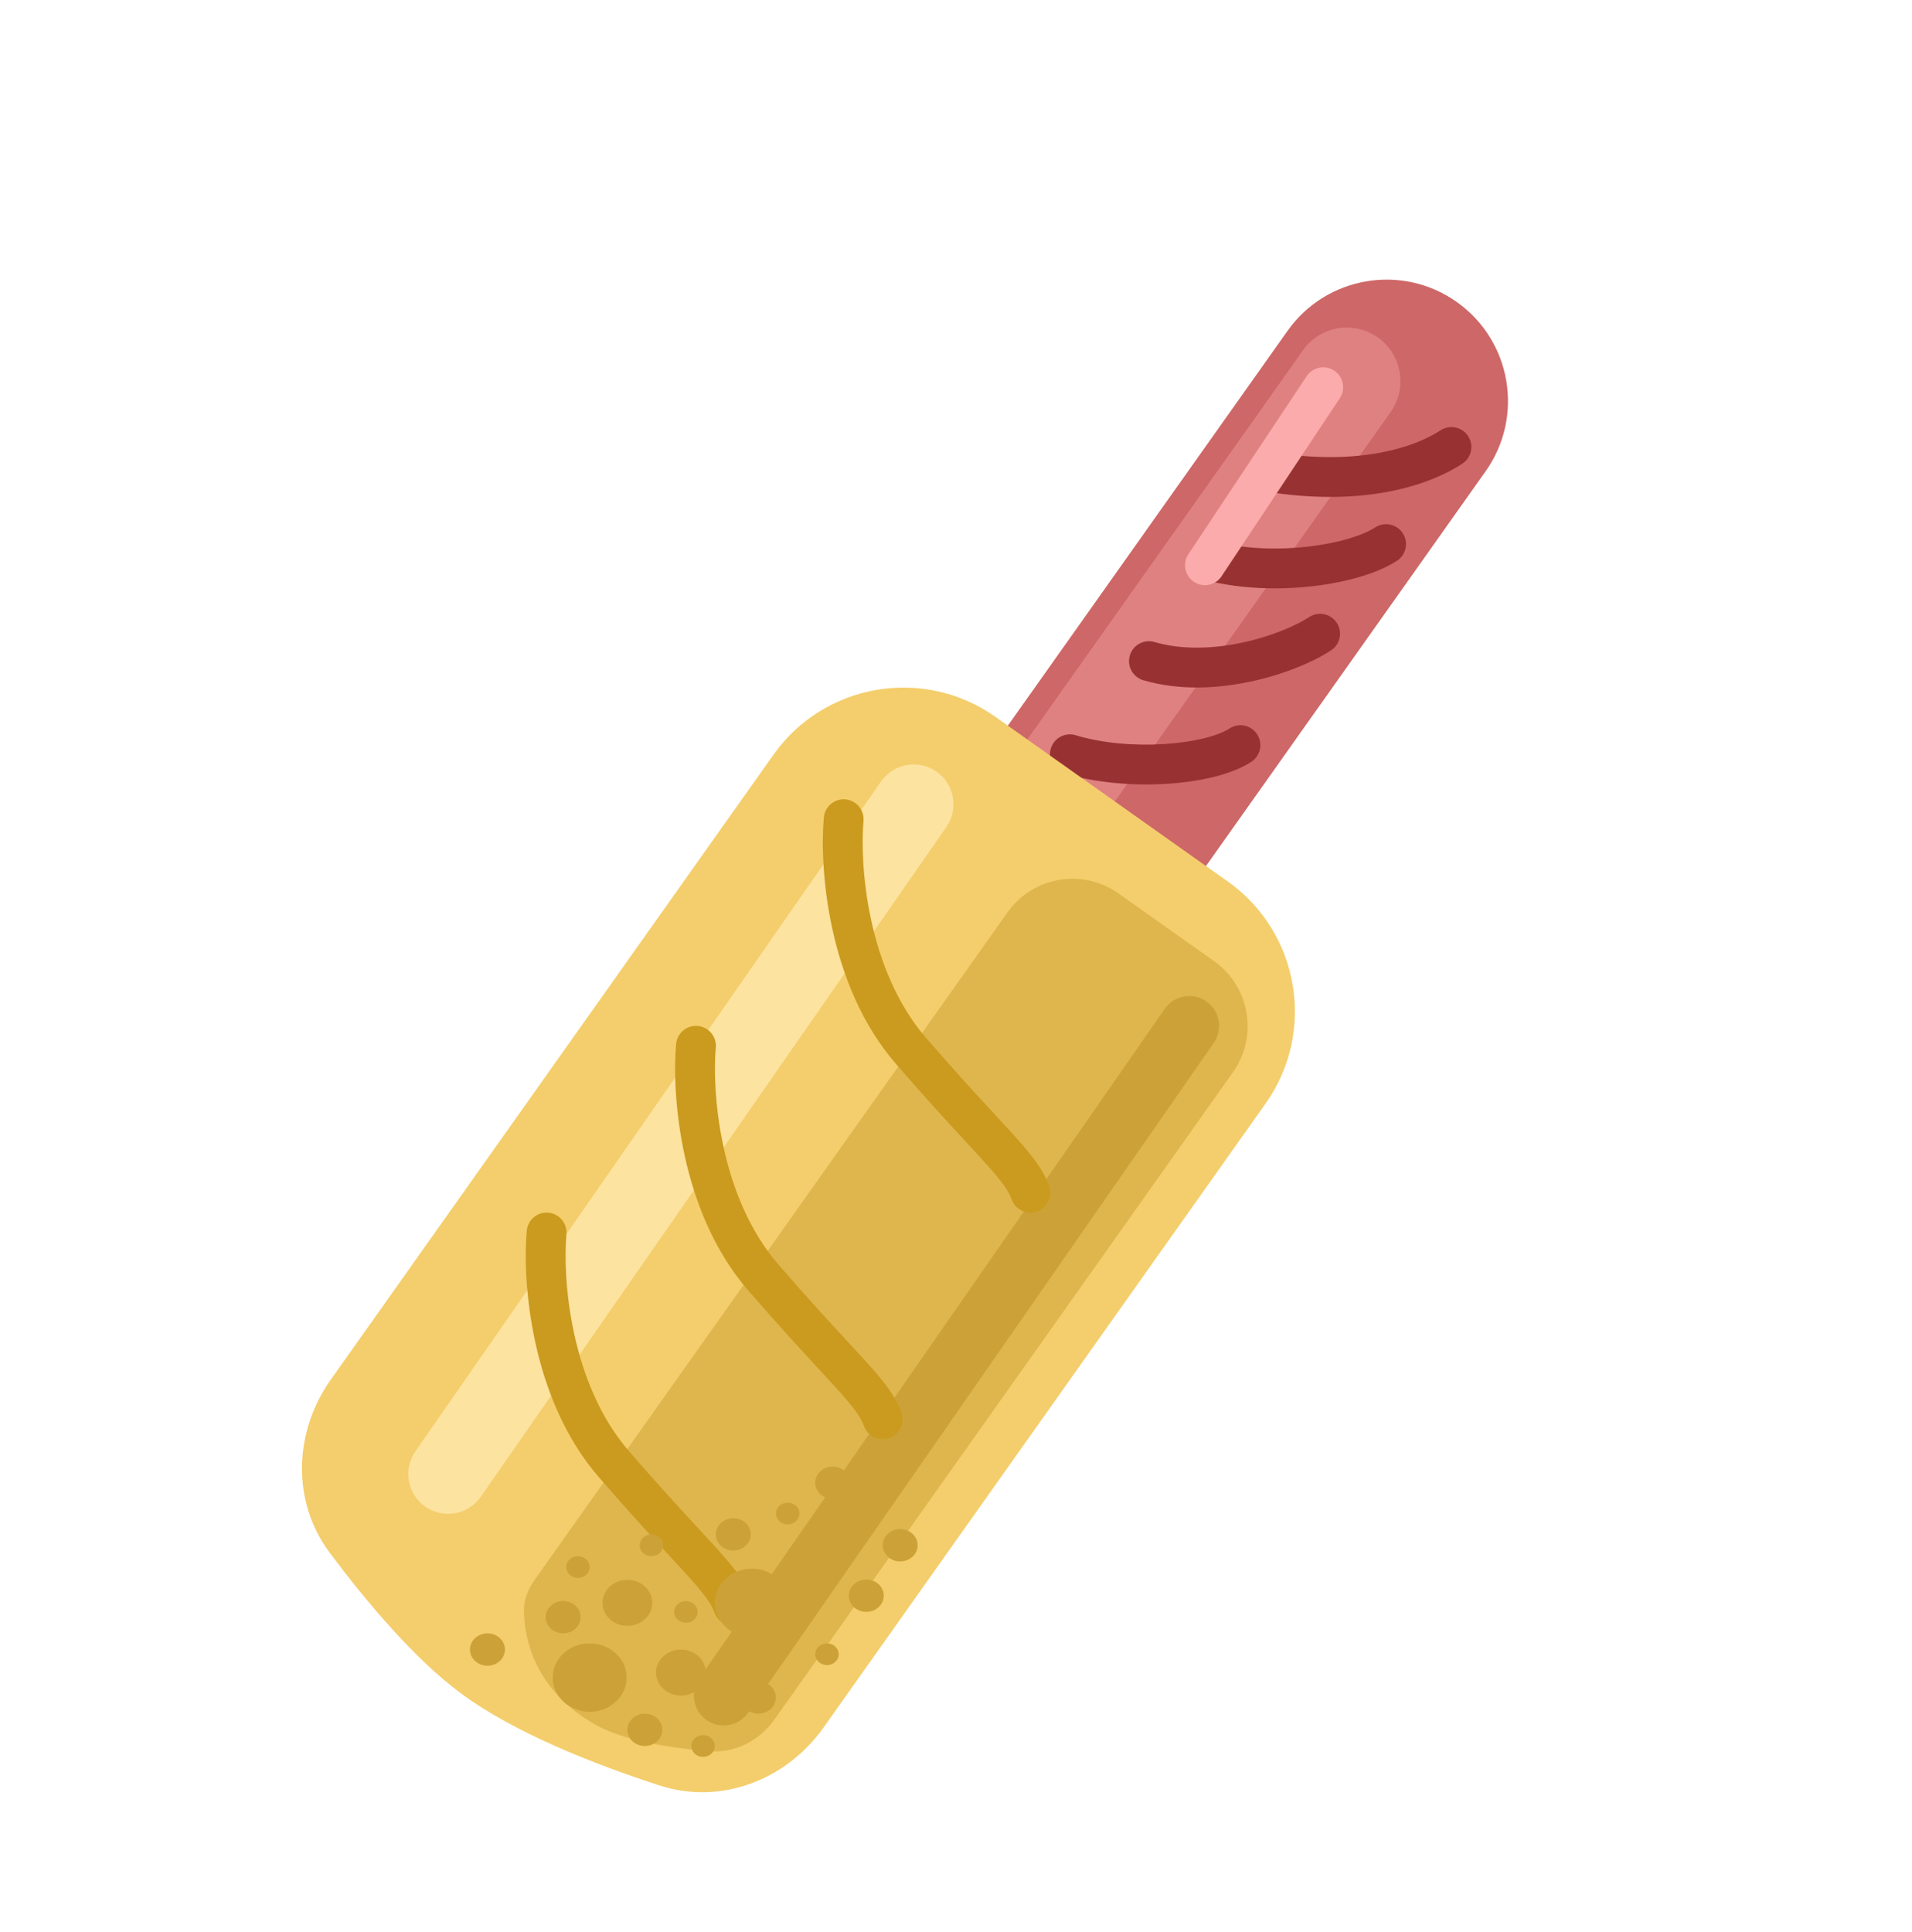 <svg width="96" height="97" viewBox="0 0 96 97" fill="none" xmlns="http://www.w3.org/2000/svg">
<path d="M64.645 16.612C66.591 13.865 70.396 13.215 73.143 15.161C75.89 17.108 76.539 20.912 74.593 23.659L38.825 74.148C36.879 76.895 33.074 77.544 30.327 75.598C27.58 73.652 26.931 69.847 28.877 67.1L64.645 16.612Z" fill="#CE6767"/>
<path d="M65.426 17.583C66.285 16.37 67.965 16.083 69.178 16.942C70.39 17.802 70.677 19.481 69.818 20.694L49.556 49.295C48.697 50.508 47.017 50.794 45.804 49.935C44.592 49.076 44.305 47.397 45.164 46.184L65.426 17.583Z" fill="#E08181"/>
<path fill-rule="evenodd" clip-rule="evenodd" d="M73.712 21.895C74.014 22.358 73.884 22.977 73.422 23.279C71.619 24.457 68.427 25.372 63.985 24.745C63.438 24.668 63.058 24.162 63.135 23.615C63.212 23.068 63.718 22.687 64.265 22.765C68.323 23.337 71.006 22.469 72.328 21.605C72.79 21.303 73.41 21.433 73.712 21.895Z" fill="#983232"/>
<path fill-rule="evenodd" clip-rule="evenodd" d="M70.431 26.77C70.733 27.233 70.603 27.852 70.141 28.154C69.172 28.787 67.619 29.227 65.974 29.423C64.3 29.622 62.387 29.585 60.637 29.157C60.101 29.026 59.772 28.485 59.904 27.948C60.035 27.412 60.576 27.083 61.113 27.214C62.582 27.574 64.247 27.614 65.737 27.437C67.256 27.256 68.453 26.868 69.047 26.48C69.509 26.178 70.129 26.308 70.431 26.77Z" fill="#983232"/>
<path fill-rule="evenodd" clip-rule="evenodd" d="M67.118 31.27C67.421 31.733 67.291 32.352 66.828 32.654C65.926 33.244 64.454 33.863 62.803 34.217C61.15 34.572 59.212 34.683 57.405 34.152C56.876 33.996 56.572 33.44 56.728 32.91C56.884 32.38 57.44 32.077 57.97 32.233C59.351 32.639 60.929 32.573 62.384 32.261C63.843 31.949 65.075 31.411 65.734 30.98C66.197 30.678 66.816 30.808 67.118 31.27Z" fill="#983232"/>
<path fill-rule="evenodd" clip-rule="evenodd" d="M63.118 36.864C63.42 37.326 63.291 37.946 62.828 38.248C61.825 38.904 60.197 39.252 58.566 39.353C56.895 39.456 55.021 39.311 53.427 38.826C52.899 38.665 52.601 38.106 52.762 37.578C52.923 37.049 53.482 36.751 54.01 36.913C55.323 37.312 56.949 37.449 58.442 37.357C59.975 37.262 61.175 36.939 61.734 36.574C62.197 36.272 62.816 36.402 63.118 36.864Z" fill="#983232"/>
<path fill-rule="evenodd" clip-rule="evenodd" d="M66.991 18.609C67.451 18.915 67.576 19.536 67.27 19.996L61.333 28.933C61.027 29.393 60.407 29.518 59.947 29.213C59.487 28.907 59.361 28.286 59.667 27.826L65.605 18.889C65.91 18.429 66.531 18.304 66.991 18.609Z" fill="#FBABAB"/>
<path d="M38.831 37.897C41.385 34.292 46.378 33.44 49.984 35.994L61.641 44.252C65.246 46.806 66.099 51.799 63.544 55.405L41.353 86.728C39.481 89.371 36.193 90.64 33.112 89.64C29.877 88.59 25.82 87.007 23.125 85.005C20.774 83.258 18.364 80.378 16.549 77.948C14.628 75.375 14.752 71.886 16.608 69.266L38.831 37.897Z" fill="#F4CE6C"/>
<path d="M50.584 45.808C51.861 44.005 54.357 43.579 56.16 44.856L60.957 48.255C62.759 49.532 63.185 52.028 61.908 53.831L38.885 86.33C38.135 87.388 36.919 88.024 35.626 87.922C33.845 87.78 31.326 87.427 29.818 86.548C26.769 84.77 26.317 82.175 26.305 80.846C26.3 80.282 26.534 79.755 26.86 79.295L50.584 45.808Z" fill="#DFB64E"/>
<path fill-rule="evenodd" clip-rule="evenodd" d="M47.017 38.738C47.923 39.368 48.148 40.614 47.517 41.521L24.142 75.146C23.512 76.053 22.265 76.277 21.358 75.647C20.451 75.016 20.227 73.77 20.858 72.863L44.233 39.238C44.863 38.331 46.11 38.107 47.017 38.738Z" fill="#FDE3A0"/>
<path fill-rule="evenodd" clip-rule="evenodd" d="M60.568 50.273C61.248 50.746 61.416 51.681 60.943 52.361L37.568 85.986C37.096 86.666 36.161 86.834 35.48 86.361C34.8 85.888 34.632 84.954 35.105 84.274L58.48 50.649C58.953 49.968 59.888 49.8 60.568 50.273Z" fill="#CCA238"/>
<path fill-rule="evenodd" clip-rule="evenodd" d="M42.449 40.134C42.999 40.183 43.405 40.669 43.356 41.219C43.261 42.285 43.298 44.165 43.746 46.217C44.195 48.27 45.037 50.419 46.491 52.101C47.975 53.816 49.104 55.037 49.978 55.983C50.276 56.306 50.545 56.596 50.788 56.863C51.709 57.877 52.348 58.639 52.675 59.538C52.864 60.057 52.596 60.631 52.077 60.82C51.558 61.008 50.984 60.74 50.795 60.221C50.622 59.746 50.261 59.257 49.308 58.209C49.077 57.955 48.817 57.674 48.525 57.358C47.649 56.41 46.486 55.152 44.979 53.409C43.233 51.391 42.284 48.894 41.792 46.643C41.301 44.391 41.251 42.308 41.364 41.041C41.413 40.491 41.899 40.085 42.449 40.134Z" fill="#CB9B1F"/>
<path fill-rule="evenodd" clip-rule="evenodd" d="M35.032 51.509C35.583 51.558 35.989 52.044 35.94 52.594C35.844 53.66 35.882 55.54 36.33 57.592C36.778 59.645 37.62 61.794 39.075 63.476C40.558 65.191 41.687 66.412 42.561 67.358C42.859 67.68 43.128 67.971 43.371 68.238C44.293 69.252 44.931 70.013 45.258 70.913C45.447 71.432 45.179 72.006 44.66 72.195C44.141 72.383 43.568 72.115 43.379 71.597C43.206 71.121 42.844 70.632 41.891 69.584C41.661 69.33 41.401 69.049 41.108 68.733C40.233 67.785 39.07 66.527 37.562 64.784C35.817 62.766 34.867 60.269 34.376 58.018C33.884 55.766 33.834 53.683 33.947 52.416C33.997 51.866 34.482 51.46 35.032 51.509Z" fill="#CB9B1F"/>
<path fill-rule="evenodd" clip-rule="evenodd" d="M27.532 60.884C28.083 60.933 28.489 61.419 28.44 61.969C28.344 63.035 28.382 64.915 28.83 66.966C29.278 69.02 30.12 71.169 31.575 72.851C33.058 74.566 34.187 75.787 35.061 76.733C35.359 77.055 35.628 77.346 35.871 77.613C36.793 78.627 37.431 79.388 37.758 80.288C37.947 80.807 37.679 81.381 37.16 81.57C36.641 81.758 36.068 81.49 35.879 80.972C35.706 80.496 35.344 80.007 34.391 78.959C34.161 78.705 33.901 78.424 33.608 78.108C32.733 77.16 31.57 75.902 30.062 74.159C28.317 72.141 27.367 69.644 26.876 67.393C26.384 65.141 26.334 63.058 26.448 61.791C26.497 61.241 26.982 60.835 27.532 60.884Z" fill="#CB9B1F"/>
<path d="M32.75 80.474C32.75 81.112 32.19 81.63 31.5 81.63C30.81 81.63 30.25 81.112 30.25 80.474C30.25 79.835 30.81 79.317 31.5 79.317C32.19 79.317 32.75 79.835 32.75 80.474Z" fill="#CCA238"/>
<path d="M35.438 83.974C35.438 84.612 34.878 85.13 34.188 85.13C33.497 85.13 32.938 84.612 32.938 83.974C32.938 83.335 33.497 82.817 34.188 82.817C34.878 82.817 35.438 83.335 35.438 83.974Z" fill="#CCA238"/>
<path d="M31.466 84.224C31.466 85.173 30.634 85.942 29.608 85.942C28.582 85.942 27.75 85.173 27.75 84.224C27.75 83.274 28.582 82.505 29.608 82.505C30.634 82.505 31.466 83.274 31.466 84.224Z" fill="#CCA238"/>
<path d="M39.608 80.474C39.608 81.423 38.776 82.192 37.75 82.192C36.723 82.192 35.892 81.423 35.892 80.474C35.892 79.524 36.723 78.755 37.75 78.755C38.776 78.755 39.608 79.524 39.608 80.474Z" fill="#CCA238"/>
<path d="M37.697 77.036C37.697 77.485 37.304 77.849 36.819 77.849C36.333 77.849 35.94 77.485 35.94 77.036C35.94 76.587 36.333 76.224 36.819 76.224C37.304 76.224 37.697 76.587 37.697 77.036Z" fill="#CCA238"/>
<path d="M41.521 78.505C41.521 78.954 41.128 79.317 40.643 79.317C40.157 79.317 39.764 78.954 39.764 78.505C39.764 78.056 40.157 77.692 40.643 77.692C41.128 77.692 41.521 78.056 41.521 78.505Z" fill="#CCA238"/>
<path d="M42.687 74.442C42.687 74.891 42.293 75.255 41.808 75.255C41.323 75.255 40.93 74.891 40.93 74.442C40.93 73.993 41.323 73.63 41.808 73.63C42.293 73.63 42.687 73.993 42.687 74.442Z" fill="#CCA238"/>
<path d="M44.374 80.114C44.374 80.563 43.98 80.927 43.495 80.927C43.01 80.927 42.617 80.563 42.617 80.114C42.617 79.665 43.01 79.302 43.495 79.302C43.98 79.302 44.374 79.665 44.374 80.114Z" fill="#CCA238"/>
<path d="M38.959 85.224C38.959 85.672 38.565 86.036 38.08 86.036C37.595 86.036 37.202 85.672 37.202 85.224C37.202 84.775 37.595 84.411 38.08 84.411C38.565 84.411 38.959 84.775 38.959 85.224Z" fill="#CCA238"/>
<path d="M33.257 86.849C33.257 87.297 32.864 87.661 32.378 87.661C31.893 87.661 31.5 87.297 31.5 86.849C31.5 86.4 31.893 86.036 32.378 86.036C32.864 86.036 33.257 86.4 33.257 86.849Z" fill="#CCA238"/>
<path d="M25.353 82.817C25.353 83.266 24.96 83.63 24.475 83.63C23.99 83.63 23.596 83.266 23.596 82.817C23.596 82.368 23.99 82.005 24.475 82.005C24.96 82.005 25.353 82.368 25.353 82.817Z" fill="#CCA238"/>
<path d="M29.154 81.192C29.154 81.641 28.761 82.005 28.275 82.005C27.79 82.005 27.397 81.641 27.397 81.192C27.397 80.743 27.79 80.38 28.275 80.38C28.761 80.38 29.154 80.743 29.154 81.192Z" fill="#CCA238"/>
<path d="M46.075 77.583C46.075 78.032 45.682 78.395 45.197 78.395C44.712 78.395 44.319 78.032 44.319 77.583C44.319 77.134 44.712 76.77 45.197 76.77C45.682 76.77 46.075 77.134 46.075 77.583Z" fill="#CCA238"/>
<path d="M33.299 77.583C33.299 77.885 33.034 78.13 32.708 78.13C32.381 78.13 32.117 77.885 32.117 77.583C32.117 77.281 32.381 77.036 32.708 77.036C33.034 77.036 33.299 77.281 33.299 77.583Z" fill="#CCA238"/>
<path d="M29.608 78.677C29.608 78.979 29.343 79.224 29.017 79.224C28.69 79.224 28.426 78.979 28.426 78.677C28.426 78.375 28.69 78.13 29.017 78.13C29.343 78.13 29.608 78.375 29.608 78.677Z" fill="#CCA238"/>
<path d="M35.028 80.927C35.028 81.229 34.764 81.474 34.437 81.474C34.111 81.474 33.846 81.229 33.846 80.927C33.846 80.625 34.111 80.38 34.437 80.38C34.764 80.38 35.028 80.625 35.028 80.927Z" fill="#CCA238"/>
<path d="M42.112 83.052C42.112 83.354 41.847 83.599 41.521 83.599C41.194 83.599 40.93 83.354 40.93 83.052C40.93 82.75 41.194 82.505 41.521 82.505C41.847 82.505 42.112 82.75 42.112 83.052Z" fill="#CCA238"/>
<path d="M35.892 87.661C35.892 87.963 35.627 88.208 35.3 88.208C34.974 88.208 34.709 87.963 34.709 87.661C34.709 87.359 34.974 87.114 35.3 87.114C35.627 87.114 35.892 87.359 35.892 87.661Z" fill="#CCA238"/>
<path d="M40.141 75.989C40.141 76.291 39.876 76.536 39.55 76.536C39.223 76.536 38.959 76.291 38.959 75.989C38.959 75.687 39.223 75.442 39.55 75.442C39.876 75.442 40.141 75.687 40.141 75.989Z" fill="#CCA238"/>
</svg>
